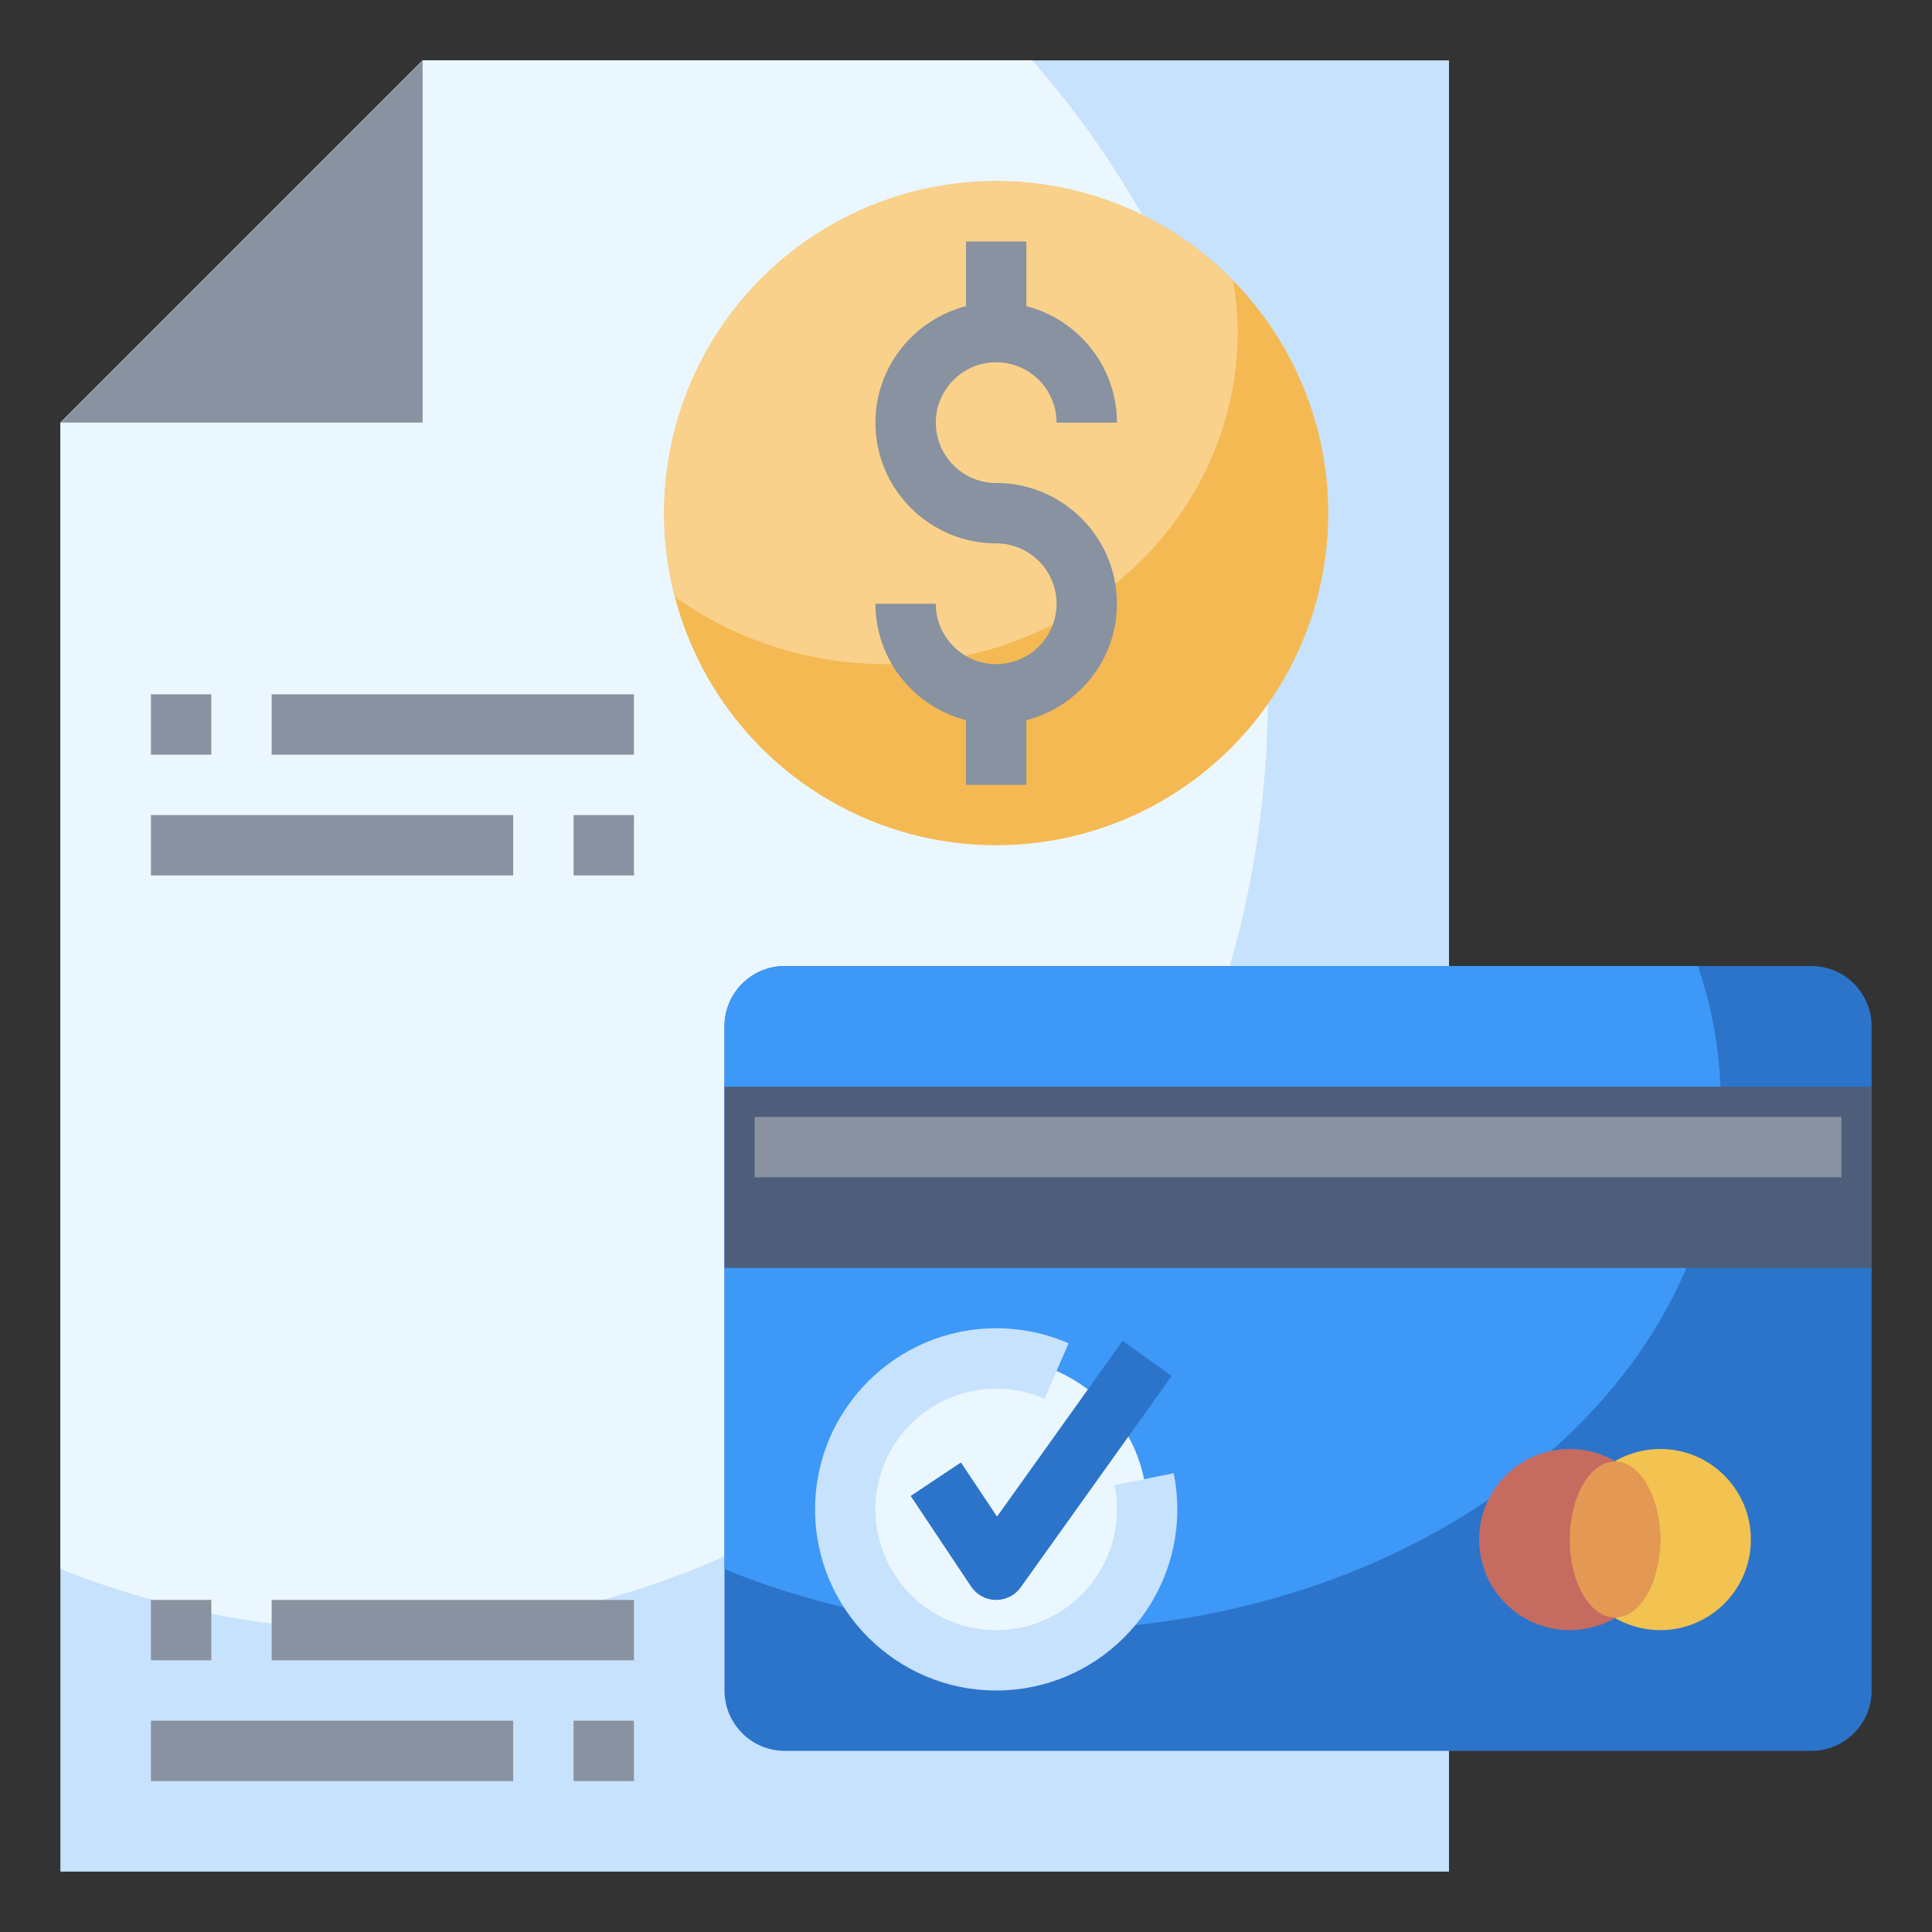 <svg id="Layer_3" enable-background="new 0 0 64 64" height="512" viewBox="0 0 64 64" width="512" xmlns="http://www.w3.org/2000/svg"><rect x="0" y="0" width="64" height="64" fill="#333333" stroke="none"/><g><path d="m48 58v4h-46v-48l12-12h34v30" fill="#c7e2fc"/><path d="m2 14v37.971c3.263 1.307 6.8 2.029 10.5 2.029 16.292 0 29.5-13.879 29.5-31 0-8.103-2.962-15.477-7.805-21h-20.195z" fill="#ebf7fe"/><path d="m14 2v12h-12" fill="#8892a0"/><circle cx="33" cy="17" fill="#f5b953" r="11"/><path d="m41 11c0-.581-.062-1.147-.154-1.703-1.995-2.033-4.772-3.297-7.846-3.297-6.075 0-11 4.925-11 11 0 .963.136 1.891.369 2.781 1.948 1.387 4.363 2.219 6.99 2.219 6.429 0 11.641-4.925 11.641-11z" fill="#f9d18b"/><path d="m60 32h-34c-1.105 0-2 .895-2 2v22c0 1.105.895 2 2 2h34c1.105 0 2-.895 2-2v-22c0-1.105-.895-2-2-2z" fill="#2b74ca"/><path d="m24 34v17.977c3.135 1.29 6.707 2.023 10.5 2.023 12.426 0 22.5-7.835 22.5-17.5 0-1.556-.264-3.064-.755-4.5h-30.245c-1.105 0-2 .895-2 2z" fill="#3d98f7"/><circle cx="33" cy="50" fill="#ebf7fe" r="5"/><g><path d="m33 56c-3.309 0-6-2.691-6-6s2.691-6 6-6c.834 0 1.642.168 2.4.5l-.8 1.833c-.505-.221-1.043-.333-1.6-.333-2.206 0-4 1.794-4 4s1.794 4 4 4 4-1.794 4-4c0-.271-.026-.54-.08-.802l1.961-.396c.079.391.119.795.119 1.198 0 3.309-2.691 6-6 6z" fill="#c7e2fc"/></g><g><path d="m33 53c-.005 0-.011 0-.017 0-.328-.005-.633-.172-.815-.445l-2-3 1.664-1.109 1.196 1.794 4.158-5.821 1.627 1.162-5 7c-.187.263-.491.419-.813.419z" fill="#2b74ca"/></g><circle cx="55" cy="51" fill="#f2c351" r="3"/><circle cx="52" cy="51" fill="#c66b60" r="3"/><ellipse cx="53.5" cy="51" fill="#e39854" rx="1.5" ry="2.584"/><g fill="#8892a0"><path d="m33 16c-1.103 0-2-.897-2-2s.897-2 2-2 2 .897 2 2h2c0-1.858-1.279-3.411-3-3.858v-2.142h-2v2.142c-1.721.447-3 2-3 3.858 0 2.206 1.794 4 4 4 1.103 0 2 .897 2 2s-.897 2-2 2-2-.897-2-2h-2c0 1.858 1.279 3.411 3 3.858v2.142h2v-2.142c1.721-.447 3-2 3-3.858 0-2.206-1.794-4-4-4z"/><path d="m19 27h2v2h-2z"/><path d="m5 27h12v2h-12z"/><path d="m5 23h2v2h-2z"/><path d="m9 23h12v2h-12z"/><path d="m19 57h2v2h-2z"/><path d="m5 57h12v2h-12z"/><path d="m5 53h2v2h-2z"/><path d="m9 53h12v2h-12z"/></g><path d="m24 36h38v6h-38z" fill="#4d5d7a"/><path d="m25 37h36v2h-36z" fill="#8892a0"/></g></svg>